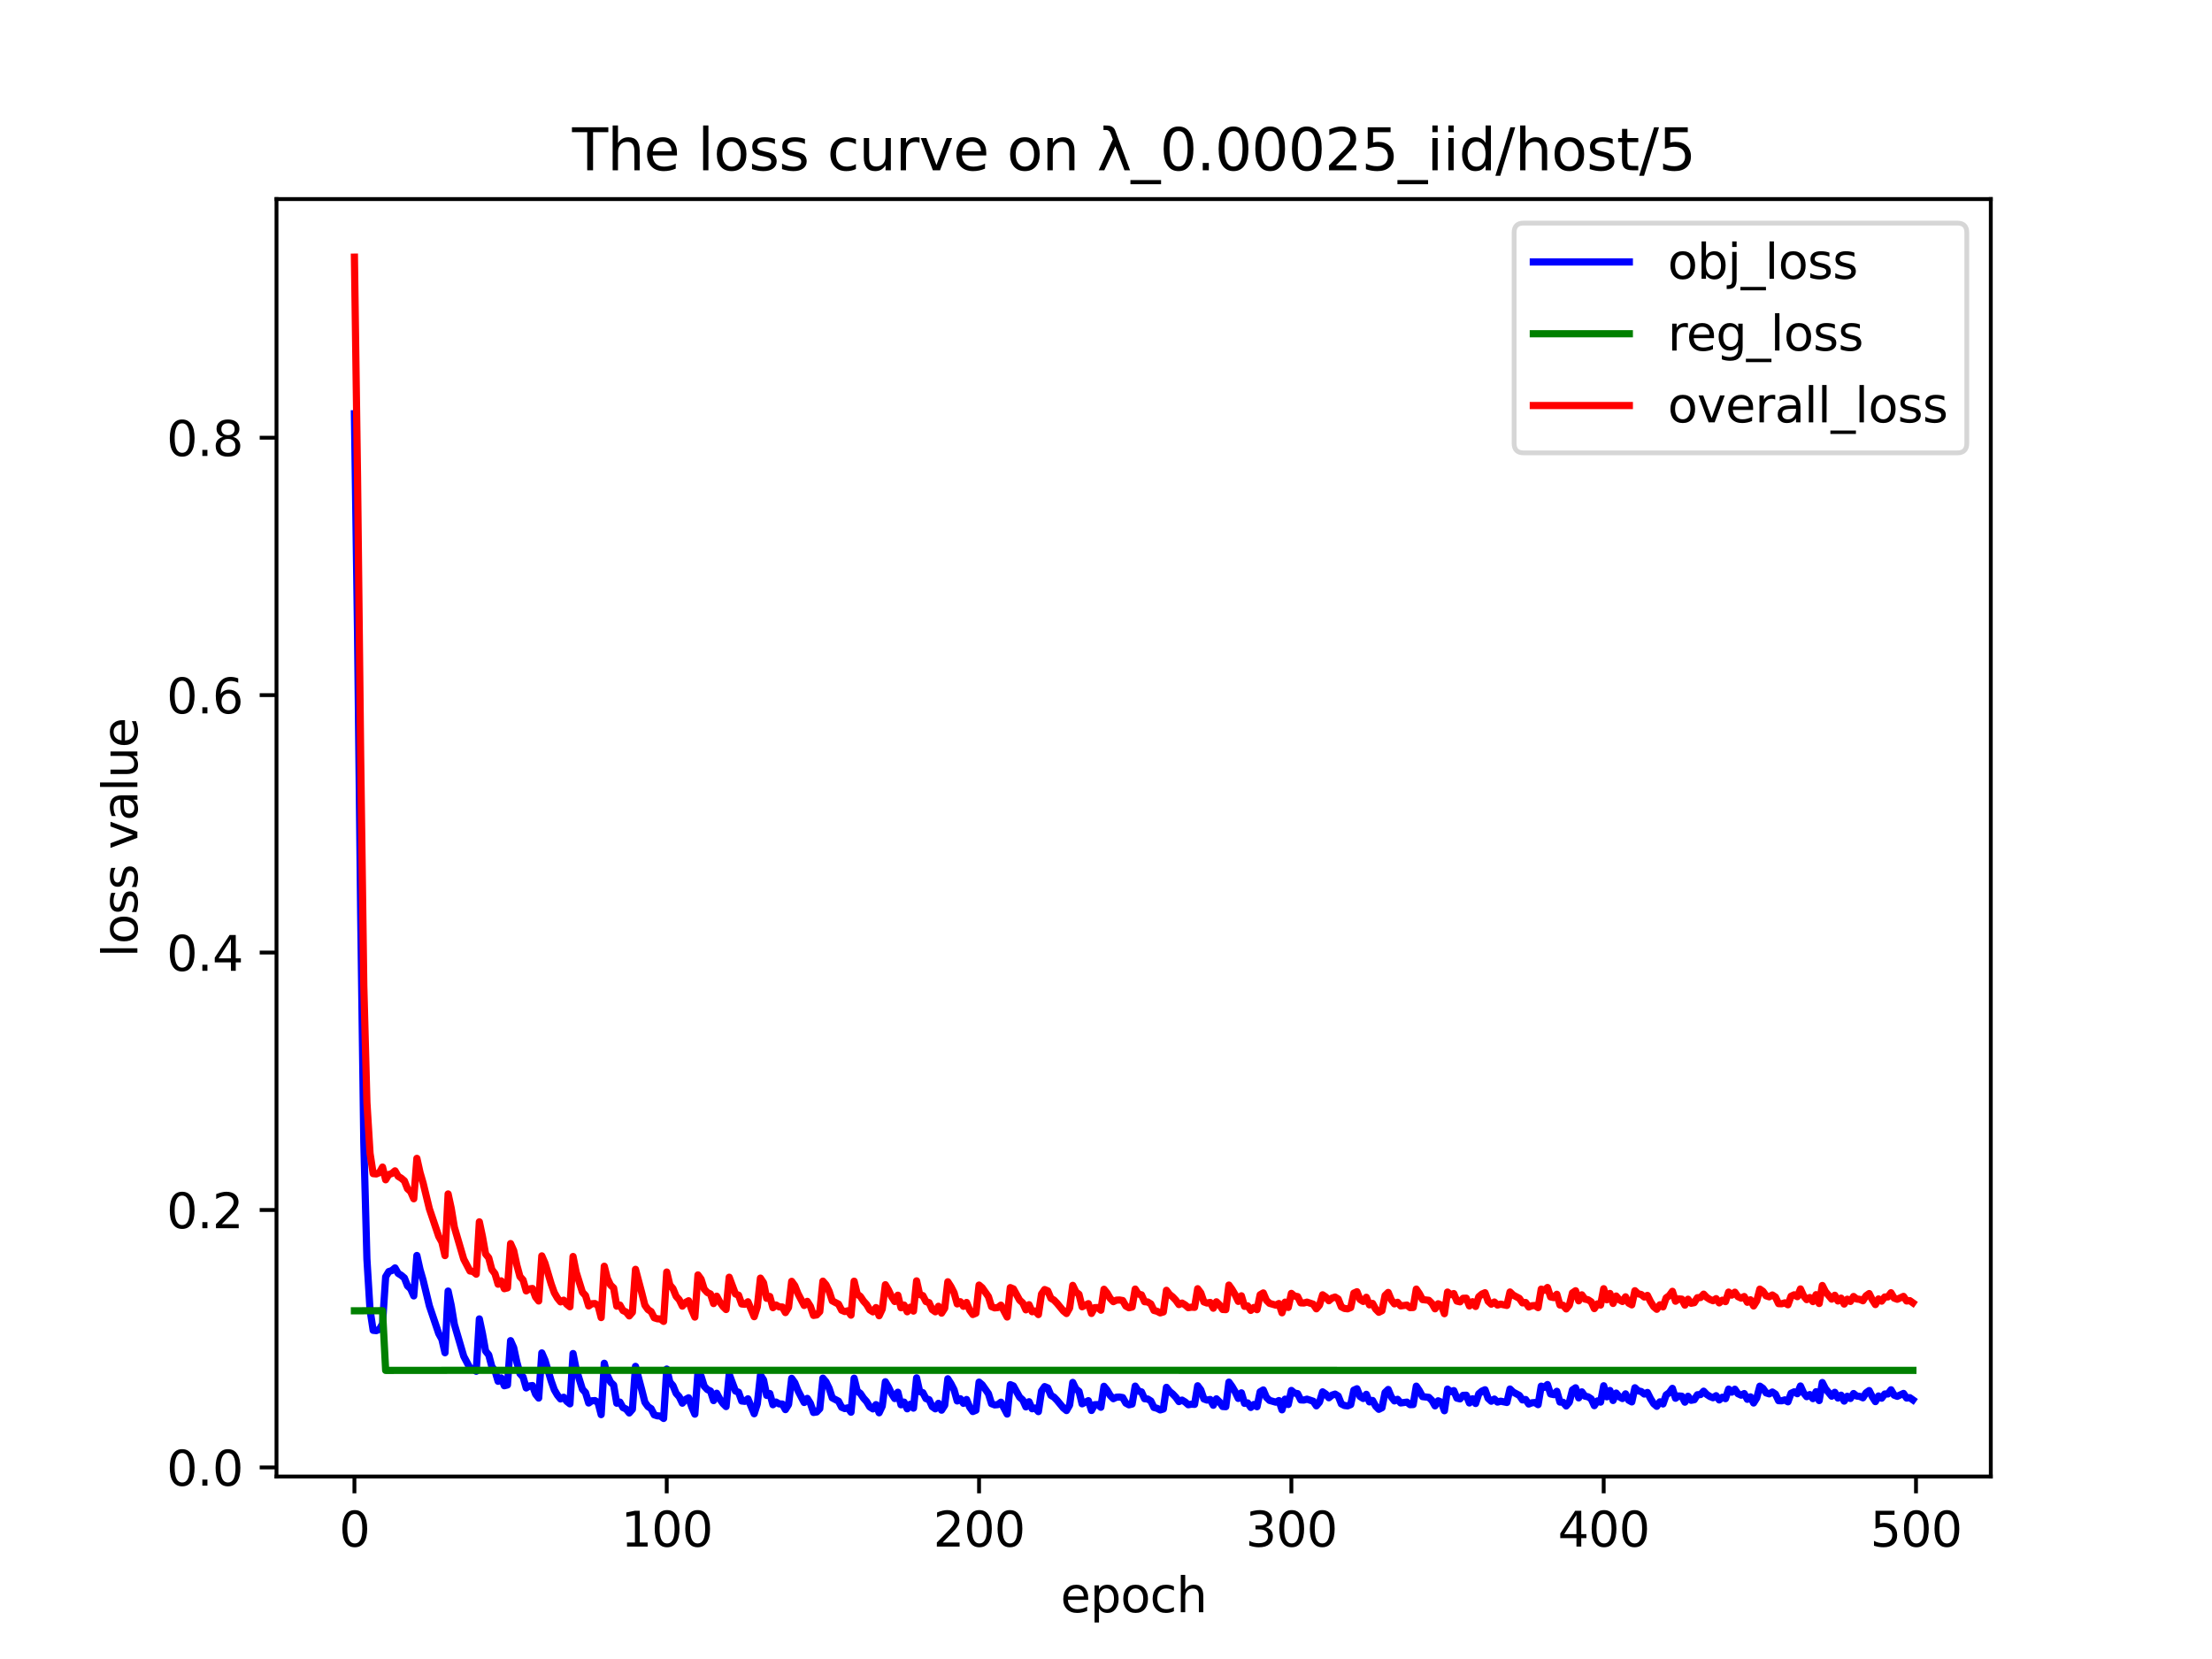 <?xml version="1.0" encoding="utf-8" standalone="no"?>
<!DOCTYPE svg PUBLIC "-//W3C//DTD SVG 1.1//EN"
  "http://www.w3.org/Graphics/SVG/1.1/DTD/svg11.dtd">
<svg xmlns:xlink="http://www.w3.org/1999/xlink" width="460.8pt" height="345.6pt" viewBox="0 0 460.8 345.6" xmlns="http://www.w3.org/2000/svg" version="1.1">
 <defs>
  <style type="text/css">*{stroke-linejoin: round; stroke-linecap: butt}</style>
 </defs>
 <g id="figure_1">
  <g id="patch_1">
   <path d="M 0 345.6 
L 460.8 345.6 
L 460.8 0 
L 0 0 
z
" style="fill: #ffffff"/>
  </g>
  <g id="axes_1">
   <g id="patch_2">
    <path d="M 57.6 307.584 
L 414.72 307.584 
L 414.72 41.472 
L 57.6 41.472 
z
" style="fill: #ffffff"/>
   </g>
   <g id="matplotlib.axis_1">
    <g id="xtick_1">
     <g id="line2d_1">
      <defs>
       <path id="m6ca2ed6622" d="M 0 0 
L 0 3.5 
" style="stroke: #000000; stroke-width: 0.8"/>
      </defs>
      <g>
       <use xlink:href="#m6ca2ed6622" x="73.833" y="307.584" style="stroke: #000000; stroke-width: 0.8"/>
      </g>
     </g>
     <g id="text_1">
      <!-- 0 -->
      <g transform="translate(70.651 322.182) scale(0.1 -0.1)">
       <defs>
        <path id="DejaVuSans-30" d="M 2034 4250 
Q 1547 4250 1301 3770 
Q 1056 3291 1056 2328 
Q 1056 1369 1301 889 
Q 1547 409 2034 409 
Q 2525 409 2770 889 
Q 3016 1369 3016 2328 
Q 3016 3291 2770 3770 
Q 2525 4250 2034 4250 
z
M 2034 4750 
Q 2819 4750 3233 4129 
Q 3647 3509 3647 2328 
Q 3647 1150 3233 529 
Q 2819 -91 2034 -91 
Q 1250 -91 836 529 
Q 422 1150 422 2328 
Q 422 3509 836 4129 
Q 1250 4750 2034 4750 
z
" transform="scale(0.016)"/>
       </defs>
       <use xlink:href="#DejaVuSans-30"/>
      </g>
     </g>
    </g>
    <g id="xtick_2">
     <g id="line2d_2">
      <g>
       <use xlink:href="#m6ca2ed6622" x="138.894" y="307.584" style="stroke: #000000; stroke-width: 0.8"/>
      </g>
     </g>
     <g id="text_2">
      <!-- 100 -->
      <g transform="translate(129.35 322.182) scale(0.1 -0.1)">
       <defs>
        <path id="DejaVuSans-31" d="M 794 531 
L 1825 531 
L 1825 4091 
L 703 3866 
L 703 4441 
L 1819 4666 
L 2450 4666 
L 2450 531 
L 3481 531 
L 3481 0 
L 794 0 
L 794 531 
z
" transform="scale(0.016)"/>
       </defs>
       <use xlink:href="#DejaVuSans-31"/>
       <use xlink:href="#DejaVuSans-30" x="63.623"/>
       <use xlink:href="#DejaVuSans-30" x="127.246"/>
      </g>
     </g>
    </g>
    <g id="xtick_3">
     <g id="line2d_3">
      <g>
       <use xlink:href="#m6ca2ed6622" x="203.955" y="307.584" style="stroke: #000000; stroke-width: 0.8"/>
      </g>
     </g>
     <g id="text_3">
      <!-- 200 -->
      <g transform="translate(194.411 322.182) scale(0.1 -0.1)">
       <defs>
        <path id="DejaVuSans-32" d="M 1228 531 
L 3431 531 
L 3431 0 
L 469 0 
L 469 531 
Q 828 903 1448 1529 
Q 2069 2156 2228 2338 
Q 2531 2678 2651 2914 
Q 2772 3150 2772 3378 
Q 2772 3750 2511 3984 
Q 2250 4219 1831 4219 
Q 1534 4219 1204 4116 
Q 875 4013 500 3803 
L 500 4441 
Q 881 4594 1212 4672 
Q 1544 4750 1819 4750 
Q 2544 4750 2975 4387 
Q 3406 4025 3406 3419 
Q 3406 3131 3298 2873 
Q 3191 2616 2906 2266 
Q 2828 2175 2409 1742 
Q 1991 1309 1228 531 
z
" transform="scale(0.016)"/>
       </defs>
       <use xlink:href="#DejaVuSans-32"/>
       <use xlink:href="#DejaVuSans-30" x="63.623"/>
       <use xlink:href="#DejaVuSans-30" x="127.246"/>
      </g>
     </g>
    </g>
    <g id="xtick_4">
     <g id="line2d_4">
      <g>
       <use xlink:href="#m6ca2ed6622" x="269.016" y="307.584" style="stroke: #000000; stroke-width: 0.8"/>
      </g>
     </g>
     <g id="text_4">
      <!-- 300 -->
      <g transform="translate(259.472 322.182) scale(0.1 -0.1)">
       <defs>
        <path id="DejaVuSans-33" d="M 2597 2516 
Q 3050 2419 3304 2112 
Q 3559 1806 3559 1356 
Q 3559 666 3084 287 
Q 2609 -91 1734 -91 
Q 1441 -91 1130 -33 
Q 819 25 488 141 
L 488 750 
Q 750 597 1062 519 
Q 1375 441 1716 441 
Q 2309 441 2620 675 
Q 2931 909 2931 1356 
Q 2931 1769 2642 2001 
Q 2353 2234 1838 2234 
L 1294 2234 
L 1294 2753 
L 1863 2753 
Q 2328 2753 2575 2939 
Q 2822 3125 2822 3475 
Q 2822 3834 2567 4026 
Q 2313 4219 1838 4219 
Q 1578 4219 1281 4162 
Q 984 4106 628 3988 
L 628 4550 
Q 988 4650 1302 4700 
Q 1616 4750 1894 4750 
Q 2613 4750 3031 4423 
Q 3450 4097 3450 3541 
Q 3450 3153 3228 2886 
Q 3006 2619 2597 2516 
z
" transform="scale(0.016)"/>
       </defs>
       <use xlink:href="#DejaVuSans-33"/>
       <use xlink:href="#DejaVuSans-30" x="63.623"/>
       <use xlink:href="#DejaVuSans-30" x="127.246"/>
      </g>
     </g>
    </g>
    <g id="xtick_5">
     <g id="line2d_5">
      <g>
       <use xlink:href="#m6ca2ed6622" x="334.077" y="307.584" style="stroke: #000000; stroke-width: 0.8"/>
      </g>
     </g>
     <g id="text_5">
      <!-- 400 -->
      <g transform="translate(324.533 322.182) scale(0.1 -0.1)">
       <defs>
        <path id="DejaVuSans-34" d="M 2419 4116 
L 825 1625 
L 2419 1625 
L 2419 4116 
z
M 2253 4666 
L 3047 4666 
L 3047 1625 
L 3713 1625 
L 3713 1100 
L 3047 1100 
L 3047 0 
L 2419 0 
L 2419 1100 
L 313 1100 
L 313 1709 
L 2253 4666 
z
" transform="scale(0.016)"/>
       </defs>
       <use xlink:href="#DejaVuSans-34"/>
       <use xlink:href="#DejaVuSans-30" x="63.623"/>
       <use xlink:href="#DejaVuSans-30" x="127.246"/>
      </g>
     </g>
    </g>
    <g id="xtick_6">
     <g id="line2d_6">
      <g>
       <use xlink:href="#m6ca2ed6622" x="399.138" y="307.584" style="stroke: #000000; stroke-width: 0.8"/>
      </g>
     </g>
     <g id="text_6">
      <!-- 500 -->
      <g transform="translate(389.594 322.182) scale(0.1 -0.1)">
       <defs>
        <path id="DejaVuSans-35" d="M 691 4666 
L 3169 4666 
L 3169 4134 
L 1269 4134 
L 1269 2991 
Q 1406 3038 1543 3061 
Q 1681 3084 1819 3084 
Q 2600 3084 3056 2656 
Q 3513 2228 3513 1497 
Q 3513 744 3044 326 
Q 2575 -91 1722 -91 
Q 1428 -91 1123 -41 
Q 819 9 494 109 
L 494 744 
Q 775 591 1075 516 
Q 1375 441 1709 441 
Q 2250 441 2565 725 
Q 2881 1009 2881 1497 
Q 2881 1984 2565 2268 
Q 2250 2553 1709 2553 
Q 1456 2553 1204 2497 
Q 953 2441 691 2322 
L 691 4666 
z
" transform="scale(0.016)"/>
       </defs>
       <use xlink:href="#DejaVuSans-35"/>
       <use xlink:href="#DejaVuSans-30" x="63.623"/>
       <use xlink:href="#DejaVuSans-30" x="127.246"/>
      </g>
     </g>
    </g>
    <g id="text_7">
     <!-- epoch -->
     <g transform="translate(220.932 335.861) scale(0.1 -0.1)">
      <defs>
       <path id="DejaVuSans-65" d="M 3597 1894 
L 3597 1613 
L 953 1613 
Q 991 1019 1311 708 
Q 1631 397 2203 397 
Q 2534 397 2845 478 
Q 3156 559 3463 722 
L 3463 178 
Q 3153 47 2828 -22 
Q 2503 -91 2169 -91 
Q 1331 -91 842 396 
Q 353 884 353 1716 
Q 353 2575 817 3079 
Q 1281 3584 2069 3584 
Q 2775 3584 3186 3129 
Q 3597 2675 3597 1894 
z
M 3022 2063 
Q 3016 2534 2758 2815 
Q 2500 3097 2075 3097 
Q 1594 3097 1305 2825 
Q 1016 2553 972 2059 
L 3022 2063 
z
" transform="scale(0.016)"/>
       <path id="DejaVuSans-70" d="M 1159 525 
L 1159 -1331 
L 581 -1331 
L 581 3500 
L 1159 3500 
L 1159 2969 
Q 1341 3281 1617 3432 
Q 1894 3584 2278 3584 
Q 2916 3584 3314 3078 
Q 3713 2572 3713 1747 
Q 3713 922 3314 415 
Q 2916 -91 2278 -91 
Q 1894 -91 1617 61 
Q 1341 213 1159 525 
z
M 3116 1747 
Q 3116 2381 2855 2742 
Q 2594 3103 2138 3103 
Q 1681 3103 1420 2742 
Q 1159 2381 1159 1747 
Q 1159 1113 1420 752 
Q 1681 391 2138 391 
Q 2594 391 2855 752 
Q 3116 1113 3116 1747 
z
" transform="scale(0.016)"/>
       <path id="DejaVuSans-6f" d="M 1959 3097 
Q 1497 3097 1228 2736 
Q 959 2375 959 1747 
Q 959 1119 1226 758 
Q 1494 397 1959 397 
Q 2419 397 2687 759 
Q 2956 1122 2956 1747 
Q 2956 2369 2687 2733 
Q 2419 3097 1959 3097 
z
M 1959 3584 
Q 2709 3584 3137 3096 
Q 3566 2609 3566 1747 
Q 3566 888 3137 398 
Q 2709 -91 1959 -91 
Q 1206 -91 779 398 
Q 353 888 353 1747 
Q 353 2609 779 3096 
Q 1206 3584 1959 3584 
z
" transform="scale(0.016)"/>
       <path id="DejaVuSans-63" d="M 3122 3366 
L 3122 2828 
Q 2878 2963 2633 3030 
Q 2388 3097 2138 3097 
Q 1578 3097 1268 2742 
Q 959 2388 959 1747 
Q 959 1106 1268 751 
Q 1578 397 2138 397 
Q 2388 397 2633 464 
Q 2878 531 3122 666 
L 3122 134 
Q 2881 22 2623 -34 
Q 2366 -91 2075 -91 
Q 1284 -91 818 406 
Q 353 903 353 1747 
Q 353 2603 823 3093 
Q 1294 3584 2113 3584 
Q 2378 3584 2631 3529 
Q 2884 3475 3122 3366 
z
" transform="scale(0.016)"/>
       <path id="DejaVuSans-68" d="M 3513 2113 
L 3513 0 
L 2938 0 
L 2938 2094 
Q 2938 2591 2744 2837 
Q 2550 3084 2163 3084 
Q 1697 3084 1428 2787 
Q 1159 2491 1159 1978 
L 1159 0 
L 581 0 
L 581 4863 
L 1159 4863 
L 1159 2956 
Q 1366 3272 1645 3428 
Q 1925 3584 2291 3584 
Q 2894 3584 3203 3211 
Q 3513 2838 3513 2113 
z
" transform="scale(0.016)"/>
      </defs>
      <use xlink:href="#DejaVuSans-65"/>
      <use xlink:href="#DejaVuSans-70" x="61.523"/>
      <use xlink:href="#DejaVuSans-6f" x="125"/>
      <use xlink:href="#DejaVuSans-63" x="186.182"/>
      <use xlink:href="#DejaVuSans-68" x="241.162"/>
     </g>
    </g>
   </g>
   <g id="matplotlib.axis_2">
    <g id="ytick_1">
     <g id="line2d_7">
      <defs>
       <path id="mc68e0e05f3" d="M 0 0 
L -3.5 0 
" style="stroke: #000000; stroke-width: 0.8"/>
      </defs>
      <g>
       <use xlink:href="#mc68e0e05f3" x="57.6" y="305.69" style="stroke: #000000; stroke-width: 0.8"/>
      </g>
     </g>
     <g id="text_8">
      <!-- 0.0 -->
      <g transform="translate(34.697 309.489) scale(0.1 -0.1)">
       <defs>
        <path id="DejaVuSans-2e" d="M 684 794 
L 1344 794 
L 1344 0 
L 684 0 
L 684 794 
z
" transform="scale(0.016)"/>
       </defs>
       <use xlink:href="#DejaVuSans-30"/>
       <use xlink:href="#DejaVuSans-2e" x="63.623"/>
       <use xlink:href="#DejaVuSans-30" x="95.41"/>
      </g>
     </g>
    </g>
    <g id="ytick_2">
     <g id="line2d_8">
      <g>
       <use xlink:href="#mc68e0e05f3" x="57.6" y="252.064" style="stroke: #000000; stroke-width: 0.8"/>
      </g>
     </g>
     <g id="text_9">
      <!-- 0.2 -->
      <g transform="translate(34.697 255.863) scale(0.1 -0.1)">
       <use xlink:href="#DejaVuSans-30"/>
       <use xlink:href="#DejaVuSans-2e" x="63.623"/>
       <use xlink:href="#DejaVuSans-32" x="95.41"/>
      </g>
     </g>
    </g>
    <g id="ytick_3">
     <g id="line2d_9">
      <g>
       <use xlink:href="#mc68e0e05f3" x="57.6" y="198.438" style="stroke: #000000; stroke-width: 0.8"/>
      </g>
     </g>
     <g id="text_10">
      <!-- 0.4 -->
      <g transform="translate(34.697 202.237) scale(0.1 -0.1)">
       <use xlink:href="#DejaVuSans-30"/>
       <use xlink:href="#DejaVuSans-2e" x="63.623"/>
       <use xlink:href="#DejaVuSans-34" x="95.41"/>
      </g>
     </g>
    </g>
    <g id="ytick_4">
     <g id="line2d_10">
      <g>
       <use xlink:href="#mc68e0e05f3" x="57.6" y="144.812" style="stroke: #000000; stroke-width: 0.8"/>
      </g>
     </g>
     <g id="text_11">
      <!-- 0.6 -->
      <g transform="translate(34.697 148.611) scale(0.1 -0.1)">
       <defs>
        <path id="DejaVuSans-36" d="M 2113 2584 
Q 1688 2584 1439 2293 
Q 1191 2003 1191 1497 
Q 1191 994 1439 701 
Q 1688 409 2113 409 
Q 2538 409 2786 701 
Q 3034 994 3034 1497 
Q 3034 2003 2786 2293 
Q 2538 2584 2113 2584 
z
M 3366 4563 
L 3366 3988 
Q 3128 4100 2886 4159 
Q 2644 4219 2406 4219 
Q 1781 4219 1451 3797 
Q 1122 3375 1075 2522 
Q 1259 2794 1537 2939 
Q 1816 3084 2150 3084 
Q 2853 3084 3261 2657 
Q 3669 2231 3669 1497 
Q 3669 778 3244 343 
Q 2819 -91 2113 -91 
Q 1303 -91 875 529 
Q 447 1150 447 2328 
Q 447 3434 972 4092 
Q 1497 4750 2381 4750 
Q 2619 4750 2861 4703 
Q 3103 4656 3366 4563 
z
" transform="scale(0.016)"/>
       </defs>
       <use xlink:href="#DejaVuSans-30"/>
       <use xlink:href="#DejaVuSans-2e" x="63.623"/>
       <use xlink:href="#DejaVuSans-36" x="95.41"/>
      </g>
     </g>
    </g>
    <g id="ytick_5">
     <g id="line2d_11">
      <g>
       <use xlink:href="#mc68e0e05f3" x="57.6" y="91.186" style="stroke: #000000; stroke-width: 0.8"/>
      </g>
     </g>
     <g id="text_12">
      <!-- 0.8 -->
      <g transform="translate(34.697 94.985) scale(0.1 -0.1)">
       <defs>
        <path id="DejaVuSans-38" d="M 2034 2216 
Q 1584 2216 1326 1975 
Q 1069 1734 1069 1313 
Q 1069 891 1326 650 
Q 1584 409 2034 409 
Q 2484 409 2743 651 
Q 3003 894 3003 1313 
Q 3003 1734 2745 1975 
Q 2488 2216 2034 2216 
z
M 1403 2484 
Q 997 2584 770 2862 
Q 544 3141 544 3541 
Q 544 4100 942 4425 
Q 1341 4750 2034 4750 
Q 2731 4750 3128 4425 
Q 3525 4100 3525 3541 
Q 3525 3141 3298 2862 
Q 3072 2584 2669 2484 
Q 3125 2378 3379 2068 
Q 3634 1759 3634 1313 
Q 3634 634 3220 271 
Q 2806 -91 2034 -91 
Q 1263 -91 848 271 
Q 434 634 434 1313 
Q 434 1759 690 2068 
Q 947 2378 1403 2484 
z
M 1172 3481 
Q 1172 3119 1398 2916 
Q 1625 2713 2034 2713 
Q 2441 2713 2670 2916 
Q 2900 3119 2900 3481 
Q 2900 3844 2670 4047 
Q 2441 4250 2034 4250 
Q 1625 4250 1398 4047 
Q 1172 3844 1172 3481 
z
" transform="scale(0.016)"/>
       </defs>
       <use xlink:href="#DejaVuSans-30"/>
       <use xlink:href="#DejaVuSans-2e" x="63.623"/>
       <use xlink:href="#DejaVuSans-38" x="95.41"/>
      </g>
     </g>
    </g>
    <g id="text_13">
     <!-- loss value -->
     <g transform="translate(28.617 199.433) rotate(-90) scale(0.1 -0.1)">
      <defs>
       <path id="DejaVuSans-6c" d="M 603 4863 
L 1178 4863 
L 1178 0 
L 603 0 
L 603 4863 
z
" transform="scale(0.016)"/>
       <path id="DejaVuSans-73" d="M 2834 3397 
L 2834 2853 
Q 2591 2978 2328 3040 
Q 2066 3103 1784 3103 
Q 1356 3103 1142 2972 
Q 928 2841 928 2578 
Q 928 2378 1081 2264 
Q 1234 2150 1697 2047 
L 1894 2003 
Q 2506 1872 2764 1633 
Q 3022 1394 3022 966 
Q 3022 478 2636 193 
Q 2250 -91 1575 -91 
Q 1294 -91 989 -36 
Q 684 19 347 128 
L 347 722 
Q 666 556 975 473 
Q 1284 391 1588 391 
Q 1994 391 2212 530 
Q 2431 669 2431 922 
Q 2431 1156 2273 1281 
Q 2116 1406 1581 1522 
L 1381 1569 
Q 847 1681 609 1914 
Q 372 2147 372 2553 
Q 372 3047 722 3315 
Q 1072 3584 1716 3584 
Q 2034 3584 2315 3537 
Q 2597 3491 2834 3397 
z
" transform="scale(0.016)"/>
       <path id="DejaVuSans-20" transform="scale(0.016)"/>
       <path id="DejaVuSans-76" d="M 191 3500 
L 800 3500 
L 1894 563 
L 2988 3500 
L 3597 3500 
L 2284 0 
L 1503 0 
L 191 3500 
z
" transform="scale(0.016)"/>
       <path id="DejaVuSans-61" d="M 2194 1759 
Q 1497 1759 1228 1600 
Q 959 1441 959 1056 
Q 959 750 1161 570 
Q 1363 391 1709 391 
Q 2188 391 2477 730 
Q 2766 1069 2766 1631 
L 2766 1759 
L 2194 1759 
z
M 3341 1997 
L 3341 0 
L 2766 0 
L 2766 531 
Q 2569 213 2275 61 
Q 1981 -91 1556 -91 
Q 1019 -91 701 211 
Q 384 513 384 1019 
Q 384 1609 779 1909 
Q 1175 2209 1959 2209 
L 2766 2209 
L 2766 2266 
Q 2766 2663 2505 2880 
Q 2244 3097 1772 3097 
Q 1472 3097 1187 3025 
Q 903 2953 641 2809 
L 641 3341 
Q 956 3463 1253 3523 
Q 1550 3584 1831 3584 
Q 2591 3584 2966 3190 
Q 3341 2797 3341 1997 
z
" transform="scale(0.016)"/>
       <path id="DejaVuSans-75" d="M 544 1381 
L 544 3500 
L 1119 3500 
L 1119 1403 
Q 1119 906 1312 657 
Q 1506 409 1894 409 
Q 2359 409 2629 706 
Q 2900 1003 2900 1516 
L 2900 3500 
L 3475 3500 
L 3475 0 
L 2900 0 
L 2900 538 
Q 2691 219 2414 64 
Q 2138 -91 1772 -91 
Q 1169 -91 856 284 
Q 544 659 544 1381 
z
M 1991 3584 
L 1991 3584 
z
" transform="scale(0.016)"/>
      </defs>
      <use xlink:href="#DejaVuSans-6c"/>
      <use xlink:href="#DejaVuSans-6f" x="27.783"/>
      <use xlink:href="#DejaVuSans-73" x="88.965"/>
      <use xlink:href="#DejaVuSans-73" x="141.064"/>
      <use xlink:href="#DejaVuSans-20" x="193.164"/>
      <use xlink:href="#DejaVuSans-76" x="224.951"/>
      <use xlink:href="#DejaVuSans-61" x="284.131"/>
      <use xlink:href="#DejaVuSans-6c" x="345.41"/>
      <use xlink:href="#DejaVuSans-75" x="373.193"/>
      <use xlink:href="#DejaVuSans-65" x="436.572"/>
     </g>
    </g>
   </g>
   <g id="line2d_12">
    <path d="M 73.833 86.194 
L 74.483 132.13 
L 75.134 190.309 
L 75.785 237.9 
L 76.435 262.276 
L 77.086 272.891 
L 77.736 277.131 
L 78.387 277.195 
L 79.038 276.927 
L 79.688 275.771 
L 80.339 265.979 
L 80.989 264.892 
L 81.64 264.678 
L 82.291 264.131 
L 82.941 265.268 
L 83.592 265.671 
L 84.242 266.223 
L 84.893 267.872 
L 85.544 268.473 
L 86.194 269.963 
L 86.845 261.54 
L 87.496 264.45 
L 88.146 266.694 
L 89.447 272.047 
L 91.399 277.813 
L 92.05 278.984 
L 92.7 281.802 
L 93.351 268.951 
L 94.002 271.949 
L 94.652 275.893 
L 96.604 282.531 
L 97.905 285.002 
L 98.556 285.11 
L 99.207 285.66 
L 99.857 274.755 
L 100.508 277.822 
L 101.158 281.449 
L 101.809 282.239 
L 102.46 284.701 
L 103.11 285.545 
L 103.761 287.749 
L 104.411 287.047 
L 105.062 288.679 
L 105.713 288.511 
L 106.363 279.283 
L 107.014 280.745 
L 107.664 283.744 
L 108.315 286.152 
L 108.966 286.872 
L 109.616 289.138 
L 110.267 288.726 
L 110.918 288.633 
L 111.568 290.419 
L 112.219 291.239 
L 112.869 281.837 
L 113.52 283.333 
L 114.821 287.68 
L 115.472 289.511 
L 116.122 290.631 
L 116.773 291.424 
L 117.424 291.07 
L 118.074 291.93 
L 118.725 292.45 
L 119.375 281.967 
L 120.026 285.227 
L 121.327 289.4 
L 121.978 290.109 
L 122.629 292.273 
L 123.279 291.811 
L 123.93 291.764 
L 124.58 292.169 
L 125.231 294.693 
L 125.882 283.993 
L 126.532 286.549 
L 127.183 287.911 
L 127.833 288.533 
L 128.484 292.317 
L 129.135 292.084 
L 129.785 293.231 
L 130.436 293.534 
L 131.086 294.345 
L 131.737 293.587 
L 132.388 284.638 
L 133.689 289.549 
L 134.339 292.1 
L 134.99 293.021 
L 135.641 293.446 
L 136.291 294.735 
L 136.942 294.945 
L 137.593 294.984 
L 138.243 295.488 
L 138.894 285.203 
L 139.544 287.909 
L 140.195 288.658 
L 140.846 290.252 
L 141.496 290.968 
L 142.147 292.308 
L 142.797 291.545 
L 143.448 291.186 
L 144.099 293.086 
L 144.749 294.59 
L 145.4 285.803 
L 146.05 286.695 
L 146.701 288.774 
L 147.352 289.471 
L 148.002 289.772 
L 148.653 291.769 
L 149.304 290.237 
L 149.954 291.448 
L 150.605 292.365 
L 151.255 293.013 
L 151.906 286.287 
L 153.207 289.772 
L 153.858 290.027 
L 154.508 291.855 
L 155.159 291.924 
L 155.81 291.398 
L 157.111 294.507 
L 157.761 292.451 
L 158.412 286.472 
L 159.063 287.455 
L 159.713 290.683 
L 160.364 290.293 
L 161.015 292.631 
L 161.665 292.073 
L 162.316 292.457 
L 162.966 292.485 
L 163.617 293.647 
L 164.268 292.59 
L 164.918 287.141 
L 165.569 288.035 
L 166.219 289.675 
L 167.521 292.163 
L 168.171 291.313 
L 168.822 292.351 
L 169.472 294.238 
L 170.123 294.141 
L 170.774 293.45 
L 171.424 287.104 
L 172.075 287.864 
L 172.725 289.215 
L 173.376 291.21 
L 174.677 291.89 
L 175.328 293.162 
L 175.979 293.432 
L 176.629 293.277 
L 177.28 294.187 
L 177.93 287.114 
L 178.581 289.798 
L 179.232 290.289 
L 179.882 291.251 
L 180.533 291.972 
L 181.183 293.074 
L 181.834 293.498 
L 182.485 292.609 
L 183.135 294.311 
L 183.786 292.926 
L 184.436 287.846 
L 185.087 288.944 
L 185.738 290.336 
L 186.388 291.341 
L 187.039 290.027 
L 187.69 292.643 
L 188.34 292.088 
L 188.991 293.482 
L 189.641 292.521 
L 190.292 293.34 
L 190.943 287.043 
L 191.593 289.904 
L 192.244 290.113 
L 192.894 291.359 
L 193.545 291.579 
L 194.196 293.031 
L 194.846 293.486 
L 195.497 292.336 
L 196.147 293.765 
L 196.798 292.745 
L 197.449 287.233 
L 198.099 288.247 
L 198.75 289.515 
L 199.401 291.842 
L 200.051 291.382 
L 200.702 292.344 
L 201.352 291.542 
L 202.003 293.148 
L 202.654 294.048 
L 203.304 293.779 
L 203.955 287.921 
L 204.605 288.473 
L 205.907 290.327 
L 206.557 292.412 
L 207.208 292.667 
L 207.858 292.607 
L 208.509 292.104 
L 209.81 294.575 
L 210.461 288.446 
L 211.112 288.721 
L 212.413 291.073 
L 213.063 291.644 
L 213.714 293.081 
L 214.365 292.005 
L 215.015 293.475 
L 215.666 293.32 
L 216.316 294.065 
L 216.967 289.789 
L 217.618 288.853 
L 218.268 289.129 
L 218.919 290.668 
L 219.569 291.058 
L 220.22 291.732 
L 221.521 293.311 
L 222.172 293.845 
L 222.822 292.695 
L 223.473 287.982 
L 224.124 289.332 
L 224.774 289.851 
L 225.425 292.442 
L 226.726 291.788 
L 227.377 293.827 
L 228.027 292.628 
L 228.678 292.601 
L 229.329 293.159 
L 229.979 288.793 
L 230.63 289.587 
L 231.28 290.711 
L 231.931 291.372 
L 232.582 291.055 
L 233.232 291.03 
L 233.883 291.141 
L 234.533 292.296 
L 235.184 292.651 
L 235.835 292.496 
L 236.485 288.756 
L 237.136 289.783 
L 237.787 289.955 
L 238.437 291.384 
L 239.088 291.438 
L 239.738 291.851 
L 240.389 293.205 
L 241.04 293.374 
L 241.69 293.716 
L 242.341 293.522 
L 242.991 289.009 
L 243.642 289.867 
L 244.293 290.387 
L 244.943 291.069 
L 245.594 291.977 
L 246.244 291.67 
L 246.895 292.062 
L 247.546 292.635 
L 248.196 292.518 
L 248.847 292.56 
L 249.498 288.681 
L 250.148 289.552 
L 250.799 291.432 
L 251.449 291.665 
L 252.1 291.535 
L 252.751 292.738 
L 253.401 291.405 
L 254.052 292.047 
L 254.702 293.003 
L 255.353 293.039 
L 256.004 287.921 
L 256.654 288.828 
L 257.305 289.935 
L 257.955 291.316 
L 258.606 290.156 
L 259.257 292.349 
L 259.907 292.249 
L 260.558 293.196 
L 261.208 292.577 
L 261.859 293.044 
L 262.51 289.936 
L 263.16 289.553 
L 263.811 291.088 
L 264.462 291.726 
L 265.763 292.097 
L 266.413 291.765 
L 267.064 293.694 
L 267.715 291.47 
L 268.365 292.583 
L 269.016 289.656 
L 269.666 290.208 
L 270.317 290.319 
L 270.968 291.627 
L 271.618 291.656 
L 272.269 291.471 
L 273.57 291.904 
L 274.221 292.863 
L 274.871 292.09 
L 275.522 289.947 
L 276.173 290.392 
L 276.823 291.181 
L 277.474 290.632 
L 278.124 290.417 
L 278.775 290.825 
L 279.426 292.456 
L 280.076 292.793 
L 280.727 292.871 
L 281.377 292.602 
L 282.028 289.597 
L 282.679 289.304 
L 283.329 290.921 
L 283.98 291.331 
L 284.63 290.463 
L 285.281 292.042 
L 285.932 291.741 
L 286.582 292.932 
L 287.233 293.586 
L 287.884 293.261 
L 288.534 290.086 
L 289.185 289.453 
L 289.835 291.009 
L 290.486 291.837 
L 291.137 291.503 
L 291.787 292.262 
L 293.088 292.087 
L 293.739 292.619 
L 294.39 292.592 
L 295.04 288.759 
L 295.691 289.721 
L 296.341 290.943 
L 297.643 291.092 
L 298.293 291.736 
L 298.944 292.866 
L 299.595 291.81 
L 300.245 292.099 
L 300.896 293.881 
L 301.546 289.375 
L 302.197 289.929 
L 302.848 289.692 
L 303.498 291.255 
L 304.149 291.414 
L 304.799 290.672 
L 305.45 290.651 
L 306.101 292.263 
L 306.751 291.388 
L 307.402 292.374 
L 308.052 290.355 
L 308.703 289.802 
L 309.354 289.513 
L 310.004 291.297 
L 310.655 291.901 
L 311.305 291.45 
L 311.956 292.082 
L 312.607 291.892 
L 313.908 292.16 
L 314.559 289.36 
L 315.209 289.996 
L 316.51 290.691 
L 317.161 291.629 
L 317.812 291.544 
L 318.462 292.487 
L 319.113 292.229 
L 319.763 292.173 
L 320.414 292.618 
L 321.065 288.762 
L 321.715 289.013 
L 322.366 288.426 
L 323.016 290.388 
L 323.667 290.525 
L 324.318 289.839 
L 324.968 292.073 
L 325.619 292.123 
L 326.27 292.888 
L 326.92 292.103 
L 327.571 289.548 
L 328.221 289.103 
L 328.872 291.203 
L 329.523 289.952 
L 330.173 290.848 
L 330.824 290.981 
L 331.474 291.41 
L 332.125 292.823 
L 332.776 291.835 
L 333.426 292.087 
L 334.077 288.68 
L 334.727 290.982 
L 335.378 289.66 
L 336.029 291.747 
L 336.679 290.201 
L 337.33 290.975 
L 337.981 291.34 
L 338.631 290.367 
L 339.282 291.687 
L 339.932 292.044 
L 340.583 289.097 
L 341.234 289.727 
L 341.884 289.878 
L 342.535 290.406 
L 343.185 290.075 
L 343.836 291.374 
L 344.487 292.404 
L 345.137 292.964 
L 345.788 292.027 
L 346.438 292.469 
L 347.089 290.587 
L 347.74 290.121 
L 348.39 289.221 
L 349.041 291.282 
L 349.691 290.802 
L 350.342 290.849 
L 350.993 292.096 
L 351.643 290.867 
L 352.294 291.708 
L 352.945 291.586 
L 353.595 290.551 
L 354.246 290.518 
L 354.896 289.809 
L 355.547 290.487 
L 356.198 290.91 
L 356.848 291.178 
L 357.499 290.748 
L 358.149 291.633 
L 358.8 291.066 
L 359.451 291.366 
L 360.101 289.381 
L 360.752 290.013 
L 361.402 289.403 
L 362.053 290.334 
L 362.704 290.641 
L 363.354 290.306 
L 364.005 291.504 
L 364.656 290.989 
L 365.306 292.269 
L 365.957 291.226 
L 366.607 288.765 
L 367.258 289.217 
L 367.909 290.16 
L 368.559 290.369 
L 369.21 289.984 
L 369.86 290.419 
L 370.511 291.79 
L 371.162 291.812 
L 371.812 291.621 
L 372.463 292.023 
L 373.113 290.246 
L 373.764 289.946 
L 374.415 290.334 
L 375.065 288.726 
L 375.716 290.15 
L 376.367 290.951 
L 377.017 290.512 
L 377.668 291.363 
L 378.318 289.916 
L 378.969 291.762 
L 379.62 288.005 
L 380.27 289.282 
L 381.571 290.85 
L 382.222 290.044 
L 382.873 291.234 
L 383.523 290.64 
L 384.174 291.873 
L 384.824 290.866 
L 385.475 291.328 
L 386.126 290.297 
L 386.776 290.821 
L 387.427 290.894 
L 388.078 291.189 
L 388.728 290.156 
L 389.379 289.688 
L 390.029 290.971 
L 390.68 291.981 
L 391.331 290.808 
L 391.981 291.269 
L 392.632 290.396 
L 393.282 290.391 
L 393.933 289.518 
L 394.584 290.637 
L 395.234 290.879 
L 396.535 290.278 
L 397.186 291.237 
L 397.837 291.158 
L 398.487 291.618 
L 398.487 291.618 
" clip-path="url(#p444bd6bb09)" style="fill: none; stroke: #0000ff; stroke-width: 1.5; stroke-linecap: square"/>
   </g>
   <g id="line2d_13">
    <path d="M 73.833 273.064 
L 79.688 273.043 
L 80.339 285.482 
L 98.556 285.462 
L 398.487 285.474 
L 398.487 285.474 
" clip-path="url(#p444bd6bb09)" style="fill: none; stroke: #008000; stroke-width: 1.5; stroke-linecap: square"/>
   </g>
   <g id="line2d_14">
    <path d="M 73.833 53.568 
L 74.483 99.503 
L 75.134 157.681 
L 75.785 205.27 
L 76.435 229.644 
L 77.086 240.255 
L 77.736 244.492 
L 78.387 244.553 
L 79.038 244.282 
L 79.688 243.124 
L 80.339 245.771 
L 80.989 244.679 
L 81.64 244.461 
L 82.291 243.91 
L 82.941 245.044 
L 83.592 245.443 
L 84.242 245.993 
L 84.893 247.639 
L 85.544 248.238 
L 86.194 249.726 
L 86.845 241.308 
L 87.496 244.218 
L 88.146 246.461 
L 89.447 251.813 
L 91.399 257.579 
L 92.05 258.749 
L 92.7 261.567 
L 93.351 248.721 
L 94.002 251.719 
L 94.652 255.663 
L 96.604 262.303 
L 97.905 264.774 
L 98.556 264.882 
L 99.207 265.432 
L 99.857 254.531 
L 100.508 257.598 
L 101.158 261.225 
L 101.809 262.015 
L 102.46 264.478 
L 103.11 265.322 
L 103.761 267.526 
L 104.411 266.824 
L 105.062 268.457 
L 105.713 268.289 
L 106.363 259.063 
L 107.014 260.526 
L 107.664 263.525 
L 108.315 265.933 
L 108.966 266.653 
L 109.616 268.919 
L 110.267 268.507 
L 110.918 268.414 
L 111.568 270.2 
L 112.219 271.02 
L 112.869 261.62 
L 113.52 263.116 
L 114.821 267.464 
L 115.472 269.295 
L 116.122 270.414 
L 116.773 271.207 
L 117.424 270.853 
L 118.074 271.713 
L 118.725 272.232 
L 119.375 261.751 
L 120.026 265.011 
L 121.327 269.185 
L 121.978 269.894 
L 122.629 272.057 
L 123.279 271.595 
L 123.93 271.547 
L 124.58 271.952 
L 125.231 274.476 
L 125.882 263.778 
L 126.532 266.334 
L 127.183 267.696 
L 127.833 268.317 
L 128.484 272.102 
L 129.135 271.869 
L 129.785 273.015 
L 130.436 273.318 
L 131.086 274.129 
L 131.737 273.371 
L 132.388 264.423 
L 133.689 269.334 
L 134.339 271.885 
L 134.99 272.806 
L 135.641 273.23 
L 136.291 274.519 
L 136.942 274.729 
L 137.593 274.767 
L 138.243 275.271 
L 138.894 264.988 
L 139.544 267.694 
L 140.195 268.443 
L 140.846 270.036 
L 141.496 270.753 
L 142.147 272.092 
L 142.797 271.329 
L 143.448 270.971 
L 144.099 272.87 
L 144.749 274.375 
L 145.4 265.587 
L 146.05 266.48 
L 146.701 268.559 
L 147.352 269.256 
L 148.002 269.556 
L 148.653 271.554 
L 149.304 270.021 
L 149.954 271.232 
L 150.605 272.15 
L 151.255 272.798 
L 151.906 266.072 
L 153.207 269.557 
L 153.858 269.812 
L 154.508 271.64 
L 155.159 271.709 
L 155.81 271.182 
L 157.111 274.291 
L 157.761 272.235 
L 158.412 266.257 
L 159.063 267.24 
L 159.713 270.468 
L 160.364 270.078 
L 161.015 272.415 
L 161.665 271.858 
L 162.316 272.242 
L 162.966 272.27 
L 163.617 273.432 
L 164.268 272.375 
L 164.918 266.926 
L 165.569 267.82 
L 166.219 269.46 
L 167.521 271.948 
L 168.171 271.098 
L 168.822 272.136 
L 169.472 274.023 
L 170.123 273.926 
L 170.774 273.234 
L 171.424 266.889 
L 172.075 267.648 
L 172.725 269 
L 173.376 270.995 
L 174.677 271.675 
L 175.328 272.947 
L 175.979 273.217 
L 176.629 273.062 
L 177.28 273.971 
L 177.93 266.899 
L 178.581 269.583 
L 179.232 270.074 
L 179.882 271.036 
L 180.533 271.757 
L 181.183 272.859 
L 181.834 273.283 
L 182.485 272.393 
L 183.135 274.096 
L 183.786 272.711 
L 184.436 267.631 
L 185.087 268.729 
L 185.738 270.121 
L 186.388 271.126 
L 187.039 269.812 
L 187.69 272.428 
L 188.34 271.873 
L 188.991 273.266 
L 189.641 272.306 
L 190.292 273.124 
L 190.943 266.827 
L 191.593 269.689 
L 192.244 269.898 
L 192.894 271.144 
L 193.545 271.363 
L 194.196 272.816 
L 194.846 273.271 
L 195.497 272.121 
L 196.147 273.55 
L 196.798 272.529 
L 197.449 267.018 
L 198.099 268.032 
L 198.75 269.3 
L 199.401 271.626 
L 200.051 271.167 
L 200.702 272.129 
L 201.352 271.327 
L 202.003 272.933 
L 202.654 273.833 
L 203.304 273.563 
L 203.955 267.705 
L 204.605 268.258 
L 205.907 270.112 
L 206.557 272.197 
L 207.208 272.451 
L 207.858 272.392 
L 208.509 271.888 
L 209.81 274.359 
L 210.461 268.23 
L 211.112 268.506 
L 212.413 270.857 
L 213.063 271.429 
L 213.714 272.865 
L 214.365 271.789 
L 215.015 273.259 
L 215.666 273.104 
L 216.316 273.849 
L 216.967 269.574 
L 217.618 268.638 
L 218.268 268.914 
L 218.919 270.452 
L 219.569 270.842 
L 220.22 271.517 
L 221.521 273.095 
L 222.172 273.629 
L 222.822 272.48 
L 223.473 267.766 
L 224.124 269.117 
L 224.774 269.635 
L 225.425 272.227 
L 226.726 271.573 
L 227.377 273.612 
L 228.027 272.413 
L 228.678 272.386 
L 229.329 272.943 
L 229.979 268.578 
L 230.63 269.371 
L 231.28 270.495 
L 231.931 271.157 
L 232.582 270.839 
L 233.232 270.814 
L 233.883 270.926 
L 234.533 272.08 
L 235.184 272.436 
L 235.835 272.28 
L 236.485 268.54 
L 237.136 269.567 
L 237.787 269.739 
L 238.437 271.168 
L 239.088 271.222 
L 239.738 271.635 
L 240.389 272.989 
L 241.04 273.159 
L 241.69 273.5 
L 242.341 273.306 
L 242.991 268.794 
L 243.642 269.652 
L 244.293 270.172 
L 244.943 270.853 
L 245.594 271.762 
L 246.244 271.454 
L 246.895 271.846 
L 247.546 272.419 
L 248.196 272.303 
L 248.847 272.344 
L 249.498 268.466 
L 250.148 269.337 
L 250.799 271.216 
L 251.449 271.45 
L 252.1 271.319 
L 252.751 272.522 
L 253.401 271.189 
L 254.052 271.831 
L 254.702 272.787 
L 255.353 272.823 
L 256.004 267.706 
L 256.654 268.612 
L 257.305 269.72 
L 257.955 271.101 
L 258.606 269.941 
L 259.257 272.133 
L 259.907 272.033 
L 260.558 272.98 
L 261.208 272.361 
L 261.859 272.829 
L 262.51 269.72 
L 263.16 269.338 
L 263.811 270.872 
L 264.462 271.51 
L 265.763 271.882 
L 266.413 271.549 
L 267.064 273.478 
L 267.715 271.254 
L 268.365 272.367 
L 269.016 269.44 
L 269.666 269.992 
L 270.317 270.103 
L 270.968 271.411 
L 271.618 271.44 
L 272.269 271.255 
L 273.57 271.688 
L 274.221 272.648 
L 274.871 271.874 
L 275.522 269.731 
L 276.173 270.177 
L 276.823 270.966 
L 277.474 270.416 
L 278.124 270.201 
L 278.775 270.609 
L 279.426 272.241 
L 280.076 272.577 
L 280.727 272.655 
L 281.377 272.386 
L 282.028 269.381 
L 282.679 269.089 
L 283.329 270.705 
L 283.98 271.116 
L 284.63 270.247 
L 285.281 271.827 
L 285.932 271.525 
L 286.582 272.717 
L 287.233 273.37 
L 287.884 273.046 
L 288.534 269.871 
L 289.185 269.237 
L 289.835 270.794 
L 290.486 271.622 
L 291.137 271.288 
L 291.787 272.047 
L 293.088 271.872 
L 293.739 272.403 
L 294.39 272.376 
L 295.04 268.544 
L 295.691 269.505 
L 296.341 270.728 
L 297.643 270.876 
L 298.293 271.521 
L 298.944 272.651 
L 299.595 271.594 
L 300.245 271.883 
L 300.896 273.665 
L 301.546 269.159 
L 302.197 269.714 
L 302.848 269.477 
L 303.498 271.039 
L 304.149 271.199 
L 304.799 270.457 
L 305.45 270.435 
L 306.101 272.047 
L 306.751 271.172 
L 307.402 272.158 
L 308.052 270.139 
L 308.703 269.587 
L 309.354 269.297 
L 310.004 271.081 
L 310.655 271.685 
L 311.305 271.234 
L 311.956 271.866 
L 312.607 271.676 
L 313.908 271.944 
L 314.559 269.144 
L 315.209 269.78 
L 316.51 270.476 
L 317.161 271.413 
L 317.812 271.328 
L 318.462 272.271 
L 319.113 272.014 
L 319.763 271.957 
L 320.414 272.403 
L 321.065 268.546 
L 321.715 268.797 
L 322.366 268.211 
L 323.016 270.173 
L 323.667 270.31 
L 324.318 269.623 
L 324.968 271.857 
L 325.619 271.907 
L 326.27 272.672 
L 326.92 271.888 
L 327.571 269.332 
L 328.221 268.888 
L 328.872 270.988 
L 329.523 269.736 
L 330.173 270.632 
L 330.824 270.765 
L 331.474 271.194 
L 332.125 272.607 
L 332.776 271.62 
L 333.426 271.871 
L 334.077 268.464 
L 334.727 270.766 
L 335.378 269.444 
L 336.029 271.531 
L 336.679 269.986 
L 337.33 270.759 
L 337.981 271.124 
L 338.631 270.151 
L 339.282 271.472 
L 339.932 271.828 
L 340.583 268.882 
L 341.234 269.512 
L 341.884 269.662 
L 342.535 270.19 
L 343.185 269.859 
L 343.836 271.158 
L 344.487 272.188 
L 345.137 272.749 
L 345.788 271.812 
L 346.438 272.253 
L 347.089 270.372 
L 347.74 269.906 
L 348.39 269.005 
L 349.041 271.067 
L 349.691 270.587 
L 350.342 270.633 
L 350.993 271.881 
L 351.643 270.651 
L 352.294 271.493 
L 352.945 271.37 
L 353.595 270.335 
L 354.246 270.302 
L 354.896 269.593 
L 355.547 270.272 
L 356.198 270.695 
L 356.848 270.962 
L 357.499 270.532 
L 358.149 271.417 
L 358.8 270.85 
L 359.451 271.15 
L 360.101 269.166 
L 360.752 269.797 
L 361.402 269.187 
L 362.053 270.118 
L 362.704 270.425 
L 363.354 270.091 
L 364.005 271.288 
L 364.656 270.774 
L 365.306 272.054 
L 365.957 271.01 
L 366.607 268.549 
L 367.258 269.001 
L 367.909 269.944 
L 368.559 270.153 
L 369.21 269.768 
L 369.86 270.203 
L 370.511 271.574 
L 371.162 271.596 
L 371.812 271.405 
L 372.463 271.808 
L 373.113 270.03 
L 373.764 269.731 
L 374.415 270.118 
L 375.065 268.511 
L 375.716 269.934 
L 376.367 270.735 
L 377.017 270.296 
L 377.668 271.147 
L 378.318 269.7 
L 378.969 271.546 
L 379.62 267.79 
L 380.27 269.067 
L 381.571 270.634 
L 382.222 269.829 
L 382.873 271.019 
L 383.523 270.424 
L 384.174 271.658 
L 384.824 270.65 
L 385.475 271.113 
L 386.126 270.082 
L 386.776 270.606 
L 387.427 270.678 
L 388.078 270.973 
L 388.728 269.94 
L 389.379 269.472 
L 390.029 270.755 
L 390.68 271.765 
L 391.331 270.592 
L 391.981 271.054 
L 392.632 270.18 
L 393.282 270.176 
L 393.933 269.302 
L 394.584 270.421 
L 395.234 270.663 
L 396.535 270.062 
L 397.186 271.021 
L 397.837 270.942 
L 398.487 271.403 
L 398.487 271.403 
" clip-path="url(#p444bd6bb09)" style="fill: none; stroke: #ff0000; stroke-width: 1.5; stroke-linecap: square"/>
   </g>
   <g id="patch_3">
    <path d="M 57.6 307.584 
L 57.6 41.472 
" style="fill: none; stroke: #000000; stroke-width: 0.8; stroke-linejoin: miter; stroke-linecap: square"/>
   </g>
   <g id="patch_4">
    <path d="M 414.72 307.584 
L 414.72 41.472 
" style="fill: none; stroke: #000000; stroke-width: 0.8; stroke-linejoin: miter; stroke-linecap: square"/>
   </g>
   <g id="patch_5">
    <path d="M 57.6 307.584 
L 414.72 307.584 
" style="fill: none; stroke: #000000; stroke-width: 0.8; stroke-linejoin: miter; stroke-linecap: square"/>
   </g>
   <g id="patch_6">
    <path d="M 57.6 41.472 
L 414.72 41.472 
" style="fill: none; stroke: #000000; stroke-width: 0.8; stroke-linejoin: miter; stroke-linecap: square"/>
   </g>
   <g id="text_14">
    <!-- The loss curve on λ_0.00025_iid/host/5 -->
    <g transform="translate(119.182 35.472) scale(0.12 -0.12)">
     <defs>
      <path id="DejaVuSans-54" d="M -19 4666 
L 3928 4666 
L 3928 4134 
L 2272 4134 
L 2272 0 
L 1638 0 
L 1638 4134 
L -19 4134 
L -19 4666 
z
" transform="scale(0.016)"/>
      <path id="DejaVuSans-72" d="M 2631 2963 
Q 2534 3019 2420 3045 
Q 2306 3072 2169 3072 
Q 1681 3072 1420 2755 
Q 1159 2438 1159 1844 
L 1159 0 
L 581 0 
L 581 3500 
L 1159 3500 
L 1159 2956 
Q 1341 3275 1631 3429 
Q 1922 3584 2338 3584 
Q 2397 3584 2469 3576 
Q 2541 3569 2628 3553 
L 2631 2963 
z
" transform="scale(0.016)"/>
      <path id="DejaVuSans-6e" d="M 3513 2113 
L 3513 0 
L 2938 0 
L 2938 2094 
Q 2938 2591 2744 2837 
Q 2550 3084 2163 3084 
Q 1697 3084 1428 2787 
Q 1159 2491 1159 1978 
L 1159 0 
L 581 0 
L 581 3500 
L 1159 3500 
L 1159 2956 
Q 1366 3272 1645 3428 
Q 1925 3584 2291 3584 
Q 2894 3584 3203 3211 
Q 3513 2838 3513 2113 
z
" transform="scale(0.016)"/>
      <path id="DejaVuSans-3bb" d="M 1981 4316 
L 3597 0 
L 2988 0 
L 2006 2588 
L 800 0 
L 191 0 
L 1725 3356 
L 1494 3975 
Q 1347 4369 1013 4369 
L 713 4369 
L 713 4863 
L 1078 4856 
Q 1784 4847 1981 4316 
z
" transform="scale(0.016)"/>
      <path id="DejaVuSans-5f" d="M 3263 -1063 
L 3263 -1509 
L -63 -1509 
L -63 -1063 
L 3263 -1063 
z
" transform="scale(0.016)"/>
      <path id="DejaVuSans-69" d="M 603 3500 
L 1178 3500 
L 1178 0 
L 603 0 
L 603 3500 
z
M 603 4863 
L 1178 4863 
L 1178 4134 
L 603 4134 
L 603 4863 
z
" transform="scale(0.016)"/>
      <path id="DejaVuSans-64" d="M 2906 2969 
L 2906 4863 
L 3481 4863 
L 3481 0 
L 2906 0 
L 2906 525 
Q 2725 213 2448 61 
Q 2172 -91 1784 -91 
Q 1150 -91 751 415 
Q 353 922 353 1747 
Q 353 2572 751 3078 
Q 1150 3584 1784 3584 
Q 2172 3584 2448 3432 
Q 2725 3281 2906 2969 
z
M 947 1747 
Q 947 1113 1208 752 
Q 1469 391 1925 391 
Q 2381 391 2643 752 
Q 2906 1113 2906 1747 
Q 2906 2381 2643 2742 
Q 2381 3103 1925 3103 
Q 1469 3103 1208 2742 
Q 947 2381 947 1747 
z
" transform="scale(0.016)"/>
      <path id="DejaVuSans-2f" d="M 1625 4666 
L 2156 4666 
L 531 -594 
L 0 -594 
L 1625 4666 
z
" transform="scale(0.016)"/>
      <path id="DejaVuSans-74" d="M 1172 4494 
L 1172 3500 
L 2356 3500 
L 2356 3053 
L 1172 3053 
L 1172 1153 
Q 1172 725 1289 603 
Q 1406 481 1766 481 
L 2356 481 
L 2356 0 
L 1766 0 
Q 1100 0 847 248 
Q 594 497 594 1153 
L 594 3053 
L 172 3053 
L 172 3500 
L 594 3500 
L 594 4494 
L 1172 4494 
z
" transform="scale(0.016)"/>
     </defs>
     <use xlink:href="#DejaVuSans-54"/>
     <use xlink:href="#DejaVuSans-68" x="61.084"/>
     <use xlink:href="#DejaVuSans-65" x="124.463"/>
     <use xlink:href="#DejaVuSans-20" x="185.986"/>
     <use xlink:href="#DejaVuSans-6c" x="217.773"/>
     <use xlink:href="#DejaVuSans-6f" x="245.557"/>
     <use xlink:href="#DejaVuSans-73" x="306.738"/>
     <use xlink:href="#DejaVuSans-73" x="358.838"/>
     <use xlink:href="#DejaVuSans-20" x="410.938"/>
     <use xlink:href="#DejaVuSans-63" x="442.725"/>
     <use xlink:href="#DejaVuSans-75" x="497.705"/>
     <use xlink:href="#DejaVuSans-72" x="561.084"/>
     <use xlink:href="#DejaVuSans-76" x="602.197"/>
     <use xlink:href="#DejaVuSans-65" x="661.377"/>
     <use xlink:href="#DejaVuSans-20" x="722.9"/>
     <use xlink:href="#DejaVuSans-6f" x="754.688"/>
     <use xlink:href="#DejaVuSans-6e" x="815.869"/>
     <use xlink:href="#DejaVuSans-20" x="879.248"/>
     <use xlink:href="#DejaVuSans-3bb" x="911.035"/>
     <use xlink:href="#DejaVuSans-5f" x="970.215"/>
     <use xlink:href="#DejaVuSans-30" x="1020.215"/>
     <use xlink:href="#DejaVuSans-2e" x="1083.838"/>
     <use xlink:href="#DejaVuSans-30" x="1115.625"/>
     <use xlink:href="#DejaVuSans-30" x="1179.248"/>
     <use xlink:href="#DejaVuSans-30" x="1242.871"/>
     <use xlink:href="#DejaVuSans-32" x="1306.494"/>
     <use xlink:href="#DejaVuSans-35" x="1370.117"/>
     <use xlink:href="#DejaVuSans-5f" x="1433.74"/>
     <use xlink:href="#DejaVuSans-69" x="1483.74"/>
     <use xlink:href="#DejaVuSans-69" x="1511.523"/>
     <use xlink:href="#DejaVuSans-64" x="1539.307"/>
     <use xlink:href="#DejaVuSans-2f" x="1602.783"/>
     <use xlink:href="#DejaVuSans-68" x="1636.475"/>
     <use xlink:href="#DejaVuSans-6f" x="1699.854"/>
     <use xlink:href="#DejaVuSans-73" x="1761.035"/>
     <use xlink:href="#DejaVuSans-74" x="1813.135"/>
     <use xlink:href="#DejaVuSans-2f" x="1852.344"/>
     <use xlink:href="#DejaVuSans-35" x="1886.035"/>
    </g>
   </g>
   <g id="legend_1">
    <g id="patch_7">
     <path d="M 317.418 94.341 
L 407.72 94.341 
Q 409.72 94.341 409.72 92.341 
L 409.72 48.472 
Q 409.72 46.472 407.72 46.472 
L 317.418 46.472 
Q 315.418 46.472 315.418 48.472 
L 315.418 92.341 
Q 315.418 94.341 317.418 94.341 
z
" style="fill: #ffffff; opacity: 0.8; stroke: #cccccc; stroke-linejoin: miter"/>
    </g>
    <g id="line2d_15">
     <path d="M 319.418 54.57 
L 329.418 54.57 
L 339.418 54.57 
" style="fill: none; stroke: #0000ff; stroke-width: 1.5; stroke-linecap: square"/>
    </g>
    <g id="text_15">
     <!-- obj_loss -->
     <g transform="translate(347.418 58.07) scale(0.1 -0.1)">
      <defs>
       <path id="DejaVuSans-62" d="M 3116 1747 
Q 3116 2381 2855 2742 
Q 2594 3103 2138 3103 
Q 1681 3103 1420 2742 
Q 1159 2381 1159 1747 
Q 1159 1113 1420 752 
Q 1681 391 2138 391 
Q 2594 391 2855 752 
Q 3116 1113 3116 1747 
z
M 1159 2969 
Q 1341 3281 1617 3432 
Q 1894 3584 2278 3584 
Q 2916 3584 3314 3078 
Q 3713 2572 3713 1747 
Q 3713 922 3314 415 
Q 2916 -91 2278 -91 
Q 1894 -91 1617 61 
Q 1341 213 1159 525 
L 1159 0 
L 581 0 
L 581 4863 
L 1159 4863 
L 1159 2969 
z
" transform="scale(0.016)"/>
       <path id="DejaVuSans-6a" d="M 603 3500 
L 1178 3500 
L 1178 -63 
Q 1178 -731 923 -1031 
Q 669 -1331 103 -1331 
L -116 -1331 
L -116 -844 
L 38 -844 
Q 366 -844 484 -692 
Q 603 -541 603 -63 
L 603 3500 
z
M 603 4863 
L 1178 4863 
L 1178 4134 
L 603 4134 
L 603 4863 
z
" transform="scale(0.016)"/>
      </defs>
      <use xlink:href="#DejaVuSans-6f"/>
      <use xlink:href="#DejaVuSans-62" x="61.182"/>
      <use xlink:href="#DejaVuSans-6a" x="124.658"/>
      <use xlink:href="#DejaVuSans-5f" x="152.441"/>
      <use xlink:href="#DejaVuSans-6c" x="202.441"/>
      <use xlink:href="#DejaVuSans-6f" x="230.225"/>
      <use xlink:href="#DejaVuSans-73" x="291.406"/>
      <use xlink:href="#DejaVuSans-73" x="343.506"/>
     </g>
    </g>
    <g id="line2d_16">
     <path d="M 319.418 69.527 
L 329.418 69.527 
L 339.418 69.527 
" style="fill: none; stroke: #008000; stroke-width: 1.5; stroke-linecap: square"/>
    </g>
    <g id="text_16">
     <!-- reg_loss -->
     <g transform="translate(347.418 73.027) scale(0.1 -0.1)">
      <defs>
       <path id="DejaVuSans-67" d="M 2906 1791 
Q 2906 2416 2648 2759 
Q 2391 3103 1925 3103 
Q 1463 3103 1205 2759 
Q 947 2416 947 1791 
Q 947 1169 1205 825 
Q 1463 481 1925 481 
Q 2391 481 2648 825 
Q 2906 1169 2906 1791 
z
M 3481 434 
Q 3481 -459 3084 -895 
Q 2688 -1331 1869 -1331 
Q 1566 -1331 1297 -1286 
Q 1028 -1241 775 -1147 
L 775 -588 
Q 1028 -725 1275 -790 
Q 1522 -856 1778 -856 
Q 2344 -856 2625 -561 
Q 2906 -266 2906 331 
L 2906 616 
Q 2728 306 2450 153 
Q 2172 0 1784 0 
Q 1141 0 747 490 
Q 353 981 353 1791 
Q 353 2603 747 3093 
Q 1141 3584 1784 3584 
Q 2172 3584 2450 3431 
Q 2728 3278 2906 2969 
L 2906 3500 
L 3481 3500 
L 3481 434 
z
" transform="scale(0.016)"/>
      </defs>
      <use xlink:href="#DejaVuSans-72"/>
      <use xlink:href="#DejaVuSans-65" x="38.863"/>
      <use xlink:href="#DejaVuSans-67" x="100.387"/>
      <use xlink:href="#DejaVuSans-5f" x="163.863"/>
      <use xlink:href="#DejaVuSans-6c" x="213.863"/>
      <use xlink:href="#DejaVuSans-6f" x="241.646"/>
      <use xlink:href="#DejaVuSans-73" x="302.828"/>
      <use xlink:href="#DejaVuSans-73" x="354.928"/>
     </g>
    </g>
    <g id="line2d_17">
     <path d="M 319.418 84.483 
L 329.418 84.483 
L 339.418 84.483 
" style="fill: none; stroke: #ff0000; stroke-width: 1.5; stroke-linecap: square"/>
    </g>
    <g id="text_17">
     <!-- overall_loss -->
     <g transform="translate(347.418 87.983) scale(0.1 -0.1)">
      <use xlink:href="#DejaVuSans-6f"/>
      <use xlink:href="#DejaVuSans-76" x="61.182"/>
      <use xlink:href="#DejaVuSans-65" x="120.361"/>
      <use xlink:href="#DejaVuSans-72" x="181.885"/>
      <use xlink:href="#DejaVuSans-61" x="222.998"/>
      <use xlink:href="#DejaVuSans-6c" x="284.277"/>
      <use xlink:href="#DejaVuSans-6c" x="312.061"/>
      <use xlink:href="#DejaVuSans-5f" x="339.844"/>
      <use xlink:href="#DejaVuSans-6c" x="389.844"/>
      <use xlink:href="#DejaVuSans-6f" x="417.627"/>
      <use xlink:href="#DejaVuSans-73" x="478.809"/>
      <use xlink:href="#DejaVuSans-73" x="530.908"/>
     </g>
    </g>
   </g>
  </g>
 </g>
 <defs>
  <clipPath id="p444bd6bb09">
   <rect x="57.6" y="41.472" width="357.12" height="266.112"/>
  </clipPath>
 </defs>
</svg>
